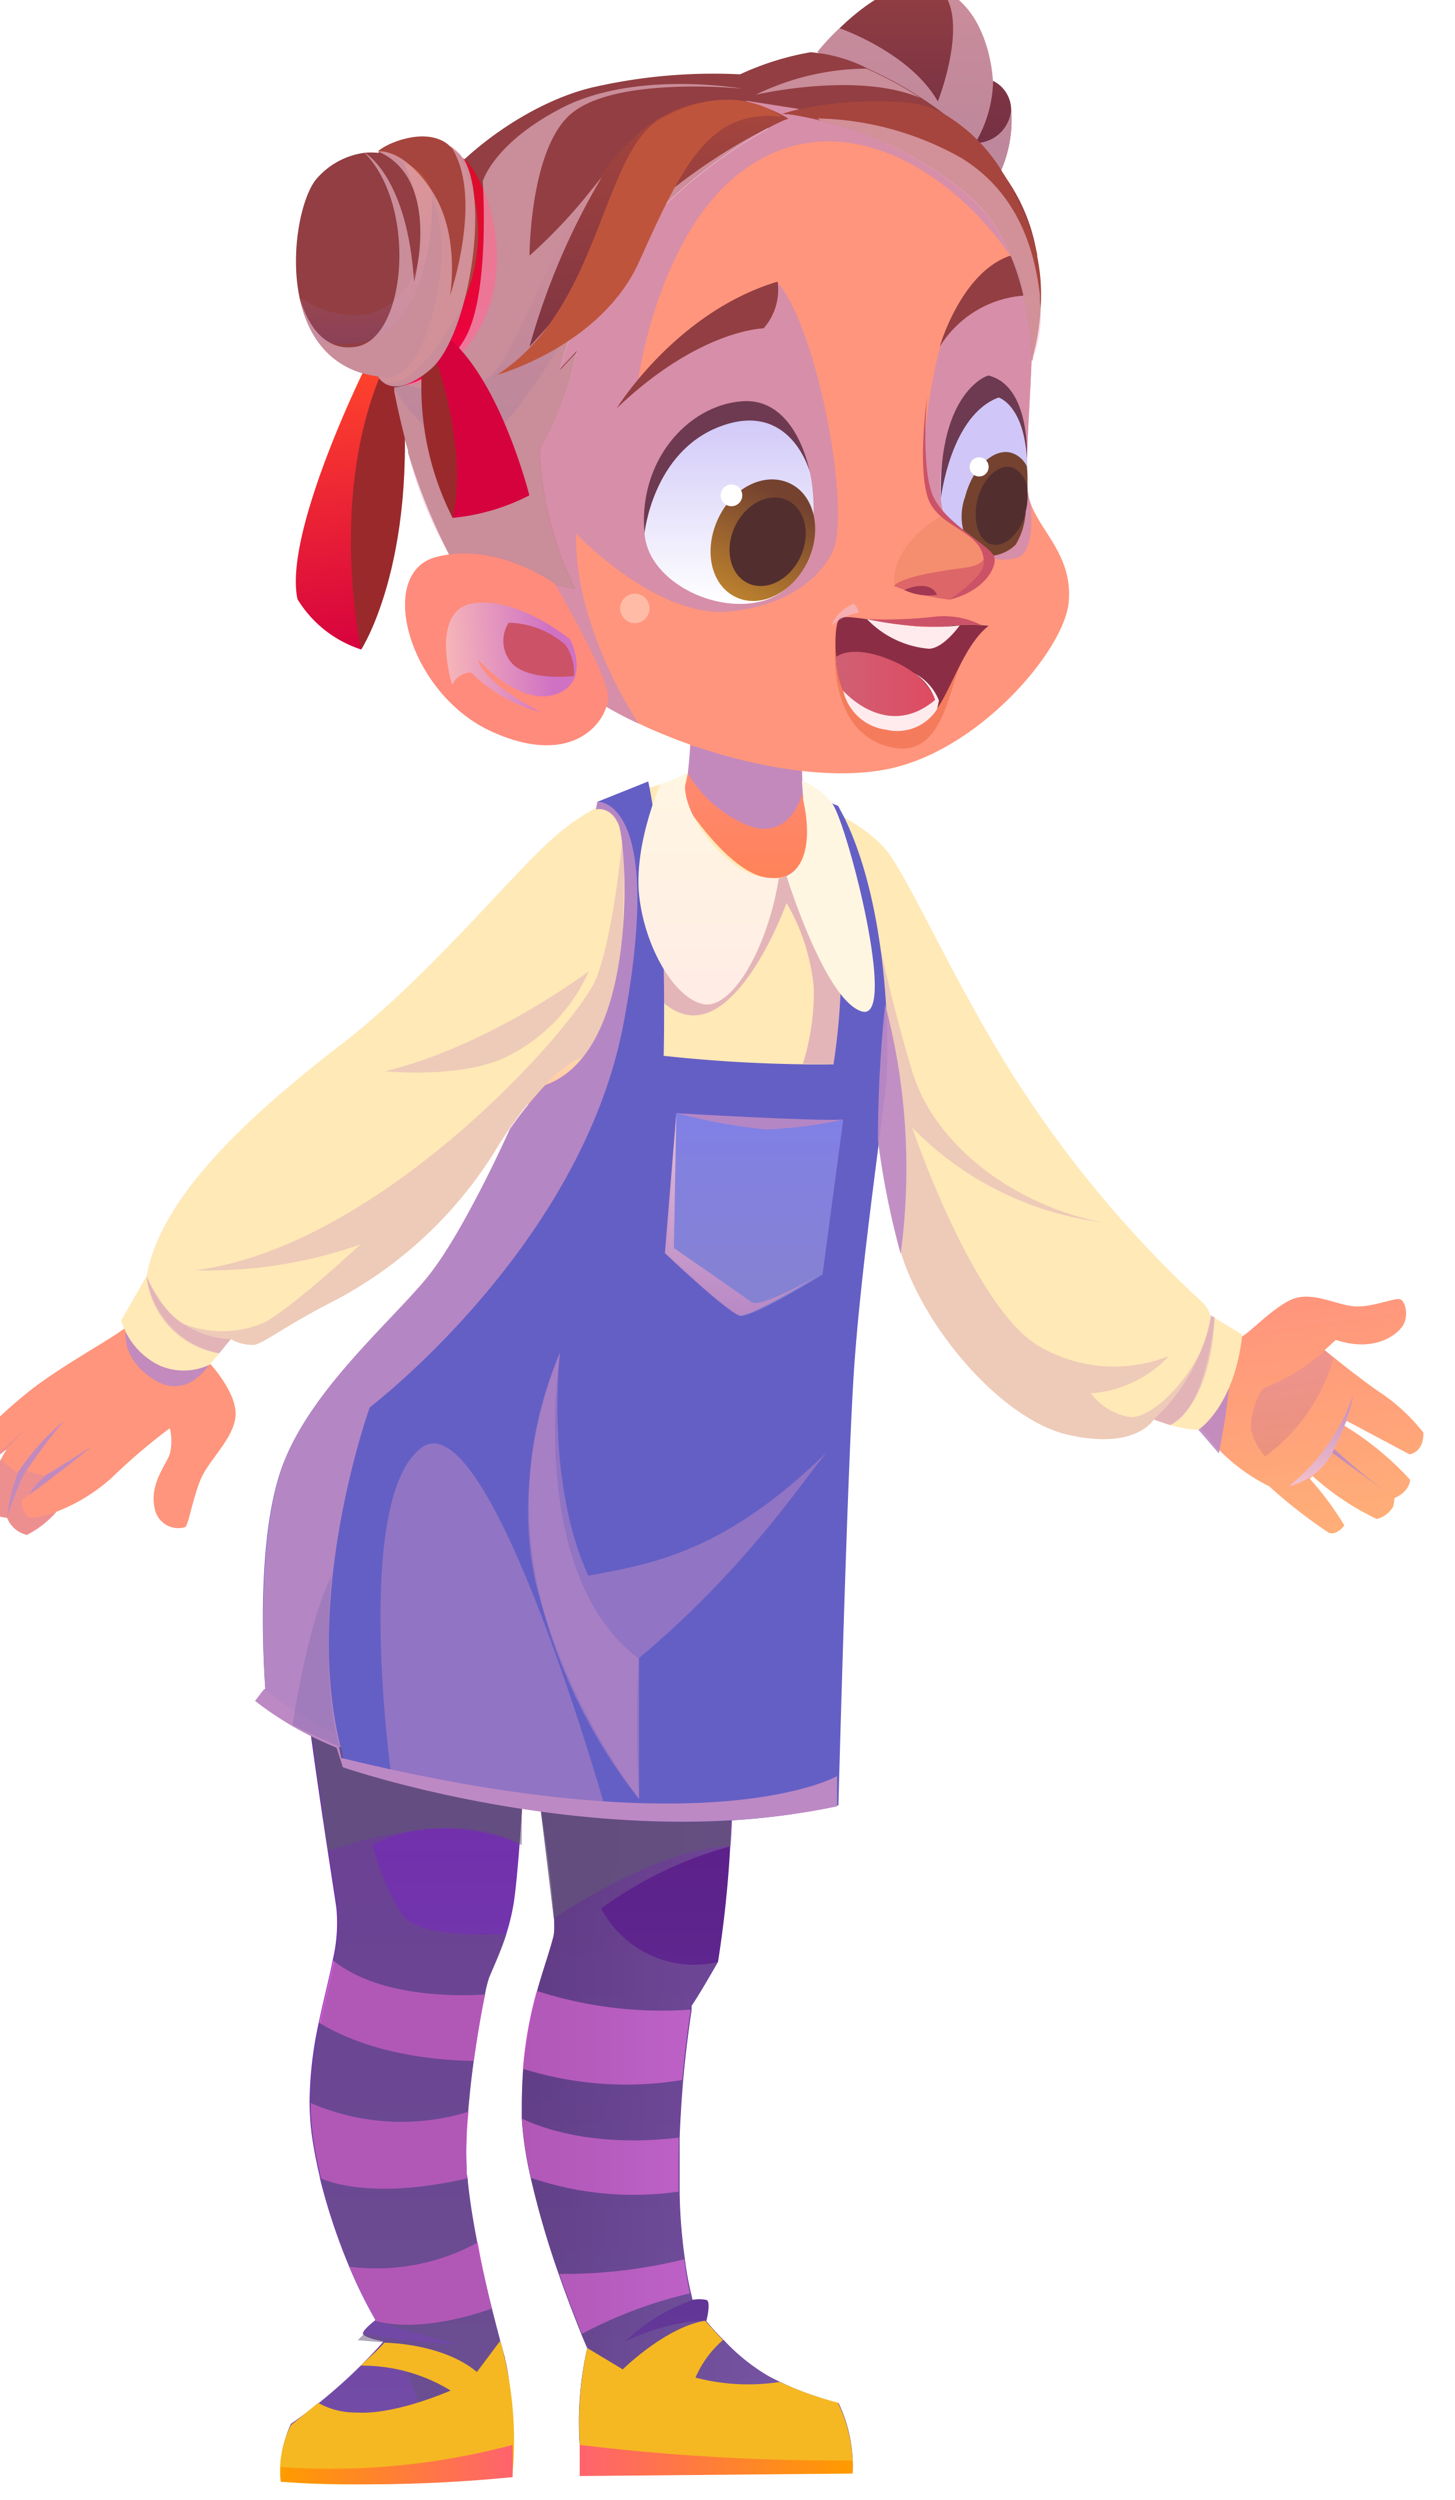<svg width="92" height="158" viewBox="0 0 92 158" fill="none" xmlns="http://www.w3.org/2000/svg">
    <g clip-path="url(#irxd39xuba)" filter="url(#x02dlpko4b)">
        <path d="M79.36 85.17c.334.208.72.314 1.112.306.43-.108 2.294-2.175 3.534-2.47 1.24-.296 2.625.501 3.709.55 1.083.05 2.48-.56 2.811-.452.332.108.537.984.225 1.585-.313.6-1.777 1.82-4.286.984l-.702.64s2.167 1.8 3.67 2.794A12.064 12.064 0 0 1 92 91.53s.098 1.16-.869 1.377L87.15 90.79l-.156.296a19.087 19.087 0 0 1 4.168 3.425s0 .728-.977 1.151l-.087.532a1.66 1.66 0 0 1-1.045.797 16.982 16.982 0 0 1-4.06-2.717l-.176.168c.818.913 1.55 1.902 2.186 2.952 0 0-.43.63-.976.473a32.248 32.248 0 0 1-3.787-2.953 11.555 11.555 0 0 1-4.373-3.76l1.493-5.983z" fill="url(#d7pren4b0c)"/>
        <path style="mix-blend-mode:multiply" opacity=".3" d="M85.763 86.352a13.216 13.216 0 0 1-3.905 2.391 4.484 4.484 0 0 0-.761 2.53c.145.654.454 1.26.898 1.761a11.73 11.73 0 0 0 4.324-6.2l-.556-.482z" fill="url(#xic77je85d)"/>
        <path style="mix-blend-mode:multiply" opacity=".91" d="M87.559 89.167a12.724 12.724 0 0 1-4.061 5.747 4.156 4.156 0 0 0 1.77-.898 4.2 4.2 0 0 0 1.158-1.621 11.787 11.787 0 0 0 1.133-3.228z" fill="url(#2e0a1pkv8e)"/>
        <path style="mix-blend-mode:multiply" opacity=".91" d="m86.24 92.818 3.964 2.864a36.863 36.863 0 0 1-3.836-3.12l-.127.256z" fill="url(#5vrv4h6dof)"/>
        <path style="mix-blend-mode:multiply" opacity=".91" d="M79.066 92.847s1.113-5.196.654-7.873l-1.952 6.368 1.298 1.505z" fill="url(#3t2ldzys0g)"/>
        <path d="m55.912 157.272-17.111-.335s-.088-.561-.147-1.456a21.235 21.235 0 0 1 .479-6.102s-.147-.325-.38-.896c-.333-.837-.87-2.185-1.426-3.789a55.514 55.514 0 0 1-1.767-6.072 22.934 22.934 0 0 1-.566-3.74v-.699c0-.879.03-1.696.088-2.451.133-1.665.428-3.313.878-4.921.381-1.358.781-2.46 1.035-3.454.254-.994-.488-6.309-1.347-11.407-.127-.698-.244-1.407-.361-2.086-.84-4.783-1.66-8.956-1.66-8.956l1.582-.207c2.84-.334 8.785-.984 12.192-.984a88.065 88.065 0 0 1 .898 14.684c0 1.053-.05 2.155-.127 3.277a71.54 71.54 0 0 1-.771 7.293s-1.113 1.968-1.67 2.775v.276c-.097.63-.341 2.283-.537 4.448a85.87 85.87 0 0 0-.224 3.642v3.415c.024 1.43.138 2.856.342 4.271.088.726.218 1.446.39 2.156l.088.383a2.19 2.19 0 0 1 .869 0c.332.089 0 1.349 0 1.349.107.118.498.59 1.074 1.171l.058.049a12.574 12.574 0 0 0 2.772 2.234 17.18 17.18 0 0 0 2.762 1.201c.977.344 1.7.522 1.7.522a9.186 9.186 0 0 1 .887 4.409z" fill="url(#8paik5hhnh)"/>
        <path d="M35.267 109.864a238.706 238.706 0 0 1-.273 5.649c-.049.709-.088 1.388-.137 1.968-.117 1.575-.244 2.884-.36 3.691a13.83 13.83 0 0 1-.46 1.968c-.4 1.25-.907 2.284-1.122 2.845a7.26 7.26 0 0 0-.244.984c-.205.984-.478 2.51-.713 4.202a61.65 61.65 0 0 0-.36 3.287 25.715 25.715 0 0 0-.098 3.484c0 .217 0 .424.058.64.108 1.221.332 2.628.605 4.045.274 1.417.615 2.953.928 4.193.331 1.328.634 2.46.84 3.188a.092.092 0 0 0 0 .05c.614 2.293.448 7.381.448 7.381-5.076.512-14.642.295-14.642.295a7.571 7.571 0 0 1 .654-3.562 33.051 33.051 0 0 0 5.857-5.207s-1.386-.256-1.298-.541c.088-.285.79-.807.79-.807a30.107 30.107 0 0 1-1.688-3.445 38.034 38.034 0 0 1-1.835-5.56v-.059c-.147-.62-.284-1.27-.4-1.969-.157-.9-.238-1.812-.245-2.726.018-1.733.22-3.458.605-5.147.293-1.398.645-2.697.879-3.937.24-1.041.312-2.114.215-3.179-.235-1.653-1.074-6.81-1.796-12.292-.85-6.486-1.513-13.405-.791-15.5a16.38 16.38 0 0 1 6.58.836c2.781 1.16 7.73 5.757 7.877 5.905.27 3.099.312 6.214.126 9.32z" fill="url(#7pzx645pji)"/>
        <path d="M31.5 138.011c0 .217 0 .424.058.64-6.413 1.486-9.263 0-9.263 0v-.059c-.147-.62-.283-1.27-.4-1.968a16.657 16.657 0 0 1-.245-2.727 14.442 14.442 0 0 0 9.976.552 25.694 25.694 0 0 0-.127 3.562zM33.09 146.888c-1.249.443-4.568 1.467-7.281.798a30.205 30.205 0 0 1-1.689-3.445c2.79.354 5.62-.183 8.092-1.535.234 1.437.566 2.952.879 4.182zM32.671 127.038a66.515 66.515 0 0 0-.712 4.202c-5.516-.108-8.6-1.693-9.762-2.411.293-1.398.645-2.697.879-3.937 2.82 2.274 7.584 2.274 9.595 2.146zM45.673 127.992c-.098.63-.342 2.284-.537 4.449a21.814 21.814 0 0 1-10.074-.709c.134-1.665.428-3.313.879-4.921a25.664 25.664 0 0 0 9.732 1.181zM44.902 139.497a20.126 20.126 0 0 1-9.332-.875 22.934 22.934 0 0 1-.566-3.74c1.21.58 4.568 1.84 9.917 1.2-.02 1.103-.02 2.254-.02 3.415zM45.624 145.924a28.194 28.194 0 0 0-6.833 2.559c-.331-.837-.868-2.185-1.425-3.789 2.664.026 5.32-.285 7.907-.925.075.724.192 1.444.351 2.155z" fill="#FF5EF3" style="mix-blend-mode:soft-light"/>
        <path style="mix-blend-mode:multiply" opacity=".5" d="M53.297 152.341v4.537L38.654 155.5a21.244 21.244 0 0 1 .478-6.102s-.147-.325-.38-.895c-.333-.837-.87-2.185-1.426-3.789a55.53 55.53 0 0 1-1.767-6.073 22.912 22.912 0 0 1-.566-3.74v-.698c0-.88.03-1.697.088-2.451.134-1.665.428-3.313.879-4.921.38-1.358.78-2.46 1.034-3.454.254-.994-.488-6.309-1.347-11.407l12.69 2.421c0 1.053-.049 2.155-.127 3.277a24.802 24.802 0 0 0-8.2 3.937 6.71 6.71 0 0 0 3.12 2.946 6.641 6.641 0 0 0 4.25.44s-1.113 1.968-1.669 2.775v.276a71.778 71.778 0 0 0-.537 4.448 85.767 85.767 0 0 0-.224 3.642v3.415c.024 1.429.138 2.856.341 4.271.088.726.219 1.445.39 2.155l.089.384a11.548 11.548 0 0 0-4.227 2.598 13.532 13.532 0 0 1 5.037-1.328c.107.118.498.59 1.073 1.171l.06.049a12.598 12.598 0 0 0 2.771 2.234c.264.148.537.286.81.414a17.29 17.29 0 0 0 2.002.846z" fill="url(#kbesn8rvjj)"/>
        <path style="mix-blend-mode:multiply" opacity=".5" d="M34.994 113.112v4.478l-.137-.059c-.83-.365-5.202-2.057-9.292.059a15.531 15.531 0 0 0 1.883 4.448c1.162 1.565 6.59 1.161 6.59 1.161-.4 1.25-.908 2.284-1.123 2.845-.104.322-.186.65-.244.984-.205.984-.478 2.51-.713 4.202a61.547 61.547 0 0 0-.36 3.287 25.682 25.682 0 0 0-.098 3.484c0 .217 0 .424.058.64.107 1.221.332 2.628.605 4.045.274 1.417.615 2.953.928 4.193.331 1.328.634 2.46.839 3.189a.089.089 0 0 0 0 .049l-2.343 3.316H28.61s-.976-3.867-2.294-4.409l-1.698-.137.4-.404c1.936.347 3.892.567 5.857.659 0 0-4.198-1.122-5.057-1.466a30.107 30.107 0 0 1-1.688-3.445 38.046 38.046 0 0 1-1.835-5.56v-.059c-.147-.62-.284-1.27-.4-1.969-.157-.9-.238-1.812-.245-2.726a24.31 24.31 0 0 1 .606-5.147c.292-1.398.644-2.697.878-3.937.24-1.041.312-2.114.215-3.179-.235-1.653-1.074-6.81-1.796-12.292l13.441 3.75z" fill="url(#ougg9qntfk)"/>
        <path d="M34.389 157.518s-9.293.846-14.642.295a6.284 6.284 0 0 1 .654-3.563l1.718-1.407c.74.414 1.575.625 2.42.61 2.46.167 5.955-1.388 5.955-1.388a10.736 10.736 0 0 0-5.69-1.574c.566-.522 1.093-.985 1.493-1.447 0 0 3.65 0 5.857 1.85l1.473-1.968a23.002 23.002 0 0 1 .762 8.592zM55.913 157.272l-17.112-.335a21.971 21.971 0 0 1 .332-7.559l2.245 1.349s2.704-2.667 5.203-3.071l1.074 1.171.058.05a6.591 6.591 0 0 0-1.737 2.371c1.736.453 3.546.547 5.32.276 1.185.546 2.417.985 3.68 1.309.678 1.376 1 2.903.937 4.439z" fill="#F5B822"/>
        <path style="mix-blend-mode:multiply" opacity=".8" d="M37.015 122.235s6.257-4.35 11.137-4.586v-1.742l-11.977-.61.84 6.938z" fill="url(#9glxr80oyl)"/>
        <path style="mix-blend-mode:multiply" opacity=".8" d="M22.744 117.964s7.857-2.953 12.113-.433l.205-3.258-13.539-4.803 1.22 8.494z" fill="url(#3tac23q4km)"/>
        <path d="M35.375 69.788v3.11l5.076-2.598v-5.64l-5.076 5.128z" fill="url(#vru7q6qm7n)"/>
        <path d="M65.283 11.81 56.42 6.072l-2.733-1.791c.433-.528.9-1.028 1.396-1.496C56.615 1.31 59.143-.62 61.28.197c3.339 1.25 3.495 5.905 3.495 5.905.335.16.62.41.825.723.205.312.32.674.336 1.048a8.09 8.09 0 0 1-.654 3.937z" fill="url(#6zgmbsee1o)"/>
        <path style="mix-blend-mode:multiply" opacity=".6" d="M65.283 11.81 56.42 6.072l-2.733-1.79c.433-.529.9-1.029 1.396-1.497 0 0 4.441 1.516 6.218 4.626 0 0 2.167-5.512 0-7.214 3.338 1.25 3.494 5.905 3.494 5.905a7.971 7.971 0 0 1-1.132 3.937c.582 0 1.142-.223 1.565-.626a2.3 2.3 0 0 0 .71-1.54 8.09 8.09 0 0 1-.655 3.937z" fill="url(#10xl5jm0zp)"/>
        <path fill-rule="evenodd" clip-rule="evenodd" d="M24.842 42.044s3.905-5.974 2.43-18.374l-1.57.216s-5.301 10.698-.86 18.158z" fill="#9A292C"/>
        <path fill-rule="evenodd" clip-rule="evenodd" d="M25.018 24.388s-5.105 10.334-4.207 14.477a7.37 7.37 0 0 0 4.032 3.18s-2.148-9.518 1.327-17.618l-.469-.541-.683.502z" fill="url(#sc1oficg4q)"/>
        <path d="M15.286 87.178s1.699 1.831 1.61 3.268c-.087 1.437-1.698 2.815-2.205 4.035-.508 1.22-.752 2.815-.976 3.022a1.51 1.51 0 0 1-1.275-.186 1.53 1.53 0 0 1-.678-1.104c-.293-1.437.752-2.686.976-3.326a3.524 3.524 0 0 0 0-1.634 36.826 36.826 0 0 0-3.67 3.13 11.288 11.288 0 0 1-3.494 2.145A6.216 6.216 0 0 1 3.7 97.995a1.76 1.76 0 0 1-1.25-1.083s-1.122-.089-1.367-.59c-.244-.502.518-2.362 1.25-3.593a.553.553 0 0 0 .068-.138c-.097.08-1.093.876-1.366 1.044C.76 93.802 0 93.349 0 92.582a29.76 29.76 0 0 1 4.041-3.819c2.196-1.683 5.447-3.395 5.955-3.937.507-.541 2.996-5.964 2.996-5.964a23.421 23.421 0 0 0 4.656 4.36l-2.362 3.957z" fill="url(#aupl0jth1r)"/>
        <path style="mix-blend-mode:multiply" opacity=".91" d="M9.996 84.866s-.547 1.8 1.659 3.267c2.206 1.467 3.631-.984 3.631-.984l-5.29-2.283z" fill="url(#g4wdpkdays)"/>
        <path fill-rule="evenodd" clip-rule="evenodd" d="M80.55 85.338c-.488 4.547-2.782 6.023-2.782 6.023a9.02 9.02 0 0 1-1.777-.305 11.3 11.3 0 0 1-1.034-.354c-.117.177-1.298 1.88-5.34.984-4.256-.896-9.488-6.978-10.815-12.105a54.977 54.977 0 0 1-1.581-9.842l-1.123-.118-15.1-1.565-2.139-.226s-1.952.275-5.27 5.432a26.449 26.449 0 0 1-10.27 9.842c-3.328 1.683-4.646 2.805-5.27 2.884a2.832 2.832 0 0 1-1.455-.364l-.732.895-.586.709a3.818 3.818 0 0 1-3.172.069 4.621 4.621 0 0 1-1.52-1.167 4.666 4.666 0 0 1-.92-1.688l1.61-2.814c.86-4.921 6.257-9.842 11.206-13.779l.088-.069.976-.757c.39-.296.781-.61 1.171-.935 4.823-3.986 9.547-9.635 11.812-11.712a14.027 14.027 0 0 1 6.208-3.523c.943-.22 1.857-.55 2.723-.985l7.311 1.516s3.622 1.388 5.232 3.297c1.611 1.91 4.998 10.068 9.762 16.84A72.123 72.123 0 0 0 78.09 83.36c.201.216.351.475.44.758l.224.128 1.796 1.092z" fill="url(#0p8aq5lvkt)"/>
        <path d="M45.605 47.33a10.125 10.125 0 0 1-.518 4.113s3.378 5.54 6.16 5.039c2.782-.502 1.64-4.557 1.64-4.557a9.723 9.723 0 0 1 0-3.67l-7.282-.926z" fill="url(#o2kxh9k1bu)"/>
        <path style="mix-blend-mode:multiply" opacity=".91" fill-rule="evenodd" clip-rule="evenodd" d="M45.497 49.868a7.824 7.824 0 0 0 4.041 3.386c2.587.748 3.222-2.234 3.222-2.234l-.05-1.3-7.057-1.613-.156 1.761z" fill="url(#0qg46xyhlv)"/>
        <path style="mix-blend-mode:multiply" opacity=".5" d="M52.76 68.223c.493-1.554.727-3.18.693-4.812a12.938 12.938 0 0 0-1.719-5.345s-2.05 5.699-4.88 6.89c-2.83 1.19-4.666-3.051-4.666-3.051l1.737-7.775s5.78 3.346 7.75 2.224a7.258 7.258 0 0 0 2.793-2.953s1.698 9.222.273 14.862l-1.982-.04z" fill="url(#jr0oxzaj9w)"/>
        <path d="M69.579 39.003c-.215 2.953-5.438 9.182-11.099 10.52-4.373 1.044-11.02-.393-16.116-2.814a22.936 22.936 0 0 1-3.982-2.332c-4.998-3.691-11.773-13.995-9.215-25.294a.375.375 0 0 0 0-.088 15.108 15.108 0 0 1 4.441-7.874c4.373-4.035 11.04-5.354 17.766-5 10.015.532 15.208 7.254 15.764 11.948.557 4.695-.664 12.795 0 14.665l.147.374c.78 1.732 2.508 3.169 2.294 5.895z" fill="url(#rrkf5ldjyx)"/>
        <path style="mix-blend-mode:multiply" opacity=".3" d="M78.793 84.246s-.44 5.757-2.801 6.81l-1.035-.354c-.117.177-1.298 1.88-5.34.984-4.255-.896-9.487-6.978-10.815-12.105a54.968 54.968 0 0 1-1.581-9.842l-1.123-.118L57.29 59.11s.927 4.803 2.401 9.625c1.474 4.823 6.687 8.493 11.997 9.507a20.437 20.437 0 0 1-12.006-5.984c.107.355 3.758 10.944 7.75 13.65a9.38 9.38 0 0 0 8.473.787 7.482 7.482 0 0 1-4.93 2.354 3.9 3.9 0 0 0 2.44 1.495c1.533.197 4.823-3.188 5.155-6.377l.224.079z" fill="url(#tr2ljcfboy)"/>
        <path style="mix-blend-mode:multiply" opacity=".6" d="M66.28 36.257a2.906 2.906 0 0 1-2.07-.177c-.469-.984-2.235-1.22-3.202-3.277-.966-2.057-.498-5.758.244-9.133a6.31 6.31 0 0 1 1.3-2.657 6.24 6.24 0 0 1 2.36-1.763l.977-2.096c-4.012-5.728-11.02-9.753-16.955-5.344-5.32 3.937-6.57 13.13-6.57 13.13a32.675 32.675 0 0 1 8.785-6.103c2.197 2.411 4.364 12.263 3.71 16.338-.215 1.338-2.119 4.015-6.736 4.468-4.617.452-9.693-4.921-9.693-4.921-.156 5.964 3.963 12.017 3.963 12.017a22.93 22.93 0 0 1-3.982-2.333c-4.998-3.69-11.772-13.995-9.215-25.293a.374.374 0 0 0 0-.089l4.442-7.873c4.343-4.065 11.01-5.384 17.736-5.03 10.015.532 15.208 7.254 15.764 11.948.557 4.695-.663 12.795 0 14.665.049.128.39 3.218-.859 3.523z" fill="url(#ozoqffsc9z)"/>
        <path style="mix-blend-mode:multiply" opacity=".3" d="m40.998 68.056-2.138-.226s-1.953.275-5.271 5.432a26.448 26.448 0 0 1-10.27 9.842c-3.328 1.683-4.645 2.805-5.27 2.884a2.832 2.832 0 0 1-1.455-.364l-.732.895a5.442 5.442 0 0 1-3.114-1.633 5.523 5.523 0 0 1-1.483-3.209s1.171 2.391 2.255 2.952a6.781 6.781 0 0 0 5.075 0c1.63-.748 6.199-4.99 6.199-4.99a29.212 29.212 0 0 1-10.445 1.635c11.811-1.506 24.277-15.61 25.38-18.513 1.102-2.903 1.61-8.631 1.61-8.631.342 1.28-.215 11.889-.341 13.926z" fill="url(#ql6xqa8jeA)"/>
        <path d="M67.772 19.615c0 1.326-.158 2.648-.468 3.936v.109a1.34 1.34 0 0 1-.049.167c0-.315.352-5.324-1.415-8.1-1.767-2.775-6.228-6.053-12.153-7.243a13.342 13.342 0 0 0-.976-.178l-.83-.088h-.166a2.458 2.458 0 0 0-.312 0L52.74 8l-.302-.128-3.339-.521.898.393 1.767.788h-.059c-.185.088-.595.266-1.17.57a32.1 32.1 0 0 0-7.4 5.719l-.527.55a24.702 24.702 0 0 0-3.72 5.148 13.788 13.788 0 0 0-1.463 3.78l1.034-1.113a18.792 18.792 0 0 1-2.342 6.171c.119 3.08.884 6.098 2.245 8.858l-1.279-.286s-3.211-2.48-6.638-1.81a.565.565 0 0 1-.048-.08 37.57 37.57 0 0 1-2.587-6.416.828.828 0 0 1 0-.148 30.954 30.954 0 0 1-.742-3.05c-.059-.266-.098-.493-.137-.66a.906.906 0 0 1 0-.138.443.443 0 0 1 0-.157 22.31 22.31 0 0 1-.185-6.565c.79-5.974 7.809-11.308 12.885-12.42 3.006-.675 6.09-.94 9.166-.788 1.42-.66 2.92-1.13 4.46-1.397a9.702 9.702 0 0 1 3.71 1.082 24.23 24.23 0 0 1 3.387 1.87c.42.276.83.561 1.25.876a20.973 20.973 0 0 1 3.787 3.819 11.516 11.516 0 0 1 2.186 5.206.427.427 0 0 0 0 .108c.123.779.189 1.565.195 2.353z" fill="url(#s5n30s79vB)"/>
        <path fill-rule="evenodd" clip-rule="evenodd" d="M26.785 25.421s3.358.296 5.603-3.818c2.245-4.114.352-9.468-1.113-10.62l-4.49 14.438z" fill="url(#locafmd2uC)"/>
        <path d="M51.784 8.543h-.059a7.93 7.93 0 0 0-1.132.492l-.557.285a26.91 26.91 0 0 0-6.881 5.512 46.222 46.222 0 0 0-4.246 5.698c-2.655 4.045-4.881 7.972-6.833 8.493-2.724.748-5.086-3.366-5.252-3.66h.108l.673-.07s3.534 1.3 5.535-.659c1.542-1.506 3.25-7.116 6.169-11.554a18.542 18.542 0 0 1 2.333-2.953c.195-.197.39-.374.595-.56a7.946 7.946 0 0 1 3.653-2.005 7.903 7.903 0 0 1 4.156.124c.62.186 1.214.45 1.767.788l-.03.069z" fill="url(#q8ylghqk2D)"/>
        <path d="M67.821 19.989a15.105 15.105 0 0 1-.585 3.799c0-.355-.05-6.791-3.7-10.167a22.289 22.289 0 0 0-9.654-5 21.752 21.752 0 0 0-2.147-.423 2.458 2.458 0 0 0-.313 0c.088 0 .42-.138.977-.266a22.96 22.96 0 0 1 6.54-.482c.888.027 1.76.245 2.557.64a10.62 10.62 0 0 1 3.904 3.809 16.53 16.53 0 0 1 2.187 5.206.427.427 0 0 0 0 .108c.185.913.264 1.845.234 2.776z" fill="url(#1qyy2xbmpE)"/>
        <path d="m55.366 52.624-.371-.699-2.235-.905v.364s1.776 1.693 2.274 6.89a41.912 41.912 0 0 1-.332 9.989 92.937 92.937 0 0 1-10.737-.542s.283-11.505-.977-17.34l-3.191 1.279-.079.472s.977-.226 1.435.984c.46 1.21 1.416 14.27-4.656 16.456a24.967 24.967 0 0 0-2.235 2.785s-2.928 6.495-5.213 9.35c-2.284 2.854-7.574 7.214-9.292 12.213-1.718 5-.977 13.779-.977 13.779l-.556.728a23.085 23.085 0 0 0 5.33 2.952l.224 1.181s16.702 5.906 31.236 2.52c0 0 .547-20.825.976-27.37.43-6.545 1.777-15.54 2.03-18.227.255-2.687.108-11.25-2.654-16.859z" fill="#645FC5"/>
        <path fill-rule="evenodd" clip-rule="evenodd" d="m45.497 49.868-1.747.719s-1.698 3.799-1.327 7.066c.37 3.268 2.245 6.427 4.04 6.8 1.797.375 4.081-3.523 4.784-7.971a4.32 4.32 0 0 1-3.202-1.171c-1.796-1.427-3.27-4.134-2.548-5.443z" fill="url(#p6eab6h53F)"/>
        <path style="mix-blend-mode:multiply" opacity=".6" d="M50.544 9.084v.079a32.094 32.094 0 0 0-7.4 5.718 46.222 46.222 0 0 0-4.245 5.698 13.785 13.785 0 0 0-1.465 3.78l1.035-1.113a18.792 18.792 0 0 1-2.352 6.112c.119 3.08.884 6.098 2.245 8.858l-1.28-.286s-3.21-2.48-6.637-1.81a24.214 24.214 0 0 1-2.636-6.496.827.827 0 0 1 0-.148c-.458-1.673-.75-3.1-.878-3.71a.906.906 0 0 1 0-.138.782.782 0 0 1 0-.157h.107a6.286 6.286 0 0 0 2.458-1.012 6.346 6.346 0 0 0 1.828-1.941c1.698-2.726 1.2-10.058 1.2-10.058s.664-2.372 4.9-4.587c4.666-2.48 11.51-1.27 11.51-1.27s-8.073-.826-10.865 1.625c-2.577 2.244-2.587 8.926-2.587 8.926a32.844 32.844 0 0 0 3.817-4.035l.761-.935a44.037 44.037 0 0 0-4.578 10.728l2.587-2.874c3.7-6.063 10.044-9.684 11.938-10.669l.537-.285z" fill="url(#69qv3feljG)"/>
        <path fill-rule="evenodd" clip-rule="evenodd" d="M29.284 24.201s1.952 5.994 1.308 9.527c1.702-.156 3.36-.64 4.88-1.427 0 0-1.747-6.988-4.988-9.842l-1.2 1.742z" fill="url(#w25jr9592H)"/>
        <path fill-rule="evenodd" clip-rule="evenodd" d="M30.621 33.728a18.196 18.196 0 0 1-1.952-9.222l.976-.541s1.952 5.56.976 9.763z" fill="#9A292C"/>
        <path d="M29.226 24.339c-2.5 2.126-3.33.452-3.33.452-3.015-.403-4.45-2.558-4.958-4.99-.625-3.02.166-6.456 1.084-7.509a4.87 4.87 0 0 1 2.996-1.633c.296-.031.593-.031.889 0 0 0 2.43-1.831 4.558-.394.178.106.342.236.488.384 2.235 2.047.771 11.564-1.727 13.69z" fill="url(#ri7imjwb9I)"/>
        <path d="M40.998 26.8s3.728-6.073 10.17-8.002a3.69 3.69 0 0 1-.887 2.952s-4.061.06-9.283 5.05z" fill="url(#zalu93ewzJ)"/>
        <path d="M61.418 22.912s1.337-4.705 4.47-5.758a4.76 4.76 0 0 1 .81 2.53 6.792 6.792 0 0 0-3.022.978 6.86 6.86 0 0 0-2.258 2.25z" fill="url(#rcch1k6z1K)"/>
        <path d="M42.754 34.692c.176 2.835 4.002 4.921 6.999 4.39 3.172-.522 3.904-3.937 3.641-7.008-.264-3.07-1.708-4.556-2.928-4.92-1.797-.581-8.102 1.289-7.712 7.538z" fill="url(#gv8taenlfL)"/>
        <path d="M66.952 32.065c0 .482-.078.984-.146 1.377a4.534 4.534 0 0 1-.615 1.969 2.531 2.531 0 0 1-2.518.62 1.89 1.89 0 0 1-1.055-.6c-2.791-3.612.117-9.41 1.445-9.99.976-.413 2.128.787 2.636 2.953.156.678.244 1.37.263 2.066.02.502.01 1.034-.01 1.605z" fill="url(#armfle9o9M)"/>
        <path d="M61.496 32.478s.605-5.246 3.65-6.358c0 0 1.562.453 1.787 3.809 0 0 .234-4.547-2.43-5.197-.01-.039-3.183.975-3.007 7.746zM42.755 34.692s.517-5.098 4.724-6.722c4.5-1.742 5.72 2.845 5.72 2.845s-.83-4.715-4.275-4.459c-3.446.256-6.59 3.79-6.17 8.336z" fill="#6D3A51"/>
        <path d="M53.043 36.533c-.976 1.968-2.997 2.952-4.549 2.185-1.552-.768-2.03-2.953-1.074-4.97.957-2.018 3.007-2.953 4.559-2.185 1.552.767 2.03 2.991 1.064 4.97z" fill="url(#fkqgibt6sN)"/>
        <path d="M52.584 36.247c-.703 1.447-2.187 2.156-3.319 1.595-1.132-.561-1.474-2.185-.771-3.622.703-1.437 2.186-2.155 3.319-1.594 1.132.56 1.474 2.184.77 3.621z" fill="#522F2E"/>
        <path d="M66.953 32.065a3.84 3.84 0 0 1-.108 1.27.49.49 0 0 1 0 .107 4.533 4.533 0 0 1-.615 1.969 2.531 2.531 0 0 1-2.518.62 3.61 3.61 0 0 1-.693-3.622c.478-1.86 1.806-3.11 2.928-2.795a1.627 1.627 0 0 1 .976.846c.059.502.05 1.034.03 1.605z" fill="url(#fuyj92j5rO)"/>
        <path d="M66.845 33.334a.49.49 0 0 1 0 .108c-.361 1.29-1.308 2.156-2.128 1.969-.82-.187-1.25-1.496-.908-2.845.342-1.348 1.318-2.253 2.177-2.037.301.133.556.354.73.635.174.281.26.609.246.94.028.414-.012.83-.117 1.23z" fill="#522F2E"/>
        <path d="M48.934 32.3a.693.693 0 0 1-.422.637.678.678 0 0 1-.745-.15.692.692 0 0 1 .483-1.175.68.68 0 0 1 .483.202c.129.129.2.304.2.487z" fill="#fff"/>
        <path d="M64.893 36.188a17.585 17.585 0 0 0-3.397-2.578s-3.24 1.781-2.928 4.419c0 0 4.06.088 5.134-.453a2.236 2.236 0 0 0 1.19-1.388z" fill="#F58E6F"/>
        <path d="M64.512 30.51a.606.606 0 0 1-.374.557.591.591 0 0 1-.231.043.593.593 0 0 1-.421-.176.602.602 0 0 1-.174-.425.605.605 0 0 1 .365-.563.591.591 0 0 1 .462 0 .604.604 0 0 1 .373.563z" fill="#fff"/>
        <path fill-rule="evenodd" clip-rule="evenodd" d="M64.21 36.08s.263.6-1.21.797c-1.474.197-3.905.532-4.49 1.152 1.134.434 2.317.725 3.523.866 0 0 2.636-1.014 2.177-2.815z" fill="#DD6668"/>
        <path fill-rule="evenodd" clip-rule="evenodd" d="M54.868 41.06s-.898 6.18 3.475 7.165c3.397.777 3.67-4.055 4.461-5.354l-7.936-1.811z" fill="#F47C5C"/>
        <path fill-rule="evenodd" clip-rule="evenodd" d="M62.033 38.895s2.167-1.408 2.177-2.313c.02-2.136-3.007-2.136-3.592-4.281-.586-2.146 0-6.21 0-6.21s-.4 4.37.351 6.19c.752 1.82 3.739 3.228 3.905 3.937.166.708-.723 2.165-2.84 2.677z" fill="#CC5268"/>
        <path fill-rule="evenodd" clip-rule="evenodd" d="M59.173 38.285s1.581-.748 2.079.305c-.708.105-1.43-.001-2.08-.306z" fill="#A13751"/>
        <path d="M64.512 40.548c-1.523 1.171-2.362 3.996-3.26 5.226a3.433 3.433 0 0 1-2.367 1.309 3.4 3.4 0 0 1-2.572-.827 5.933 5.933 0 0 1-1.445-3.74c-.107-1.27 0-2.361.283-2.47.605-.285 4.656.768 6.296.58a11.8 11.8 0 0 1 3.065-.078z" fill="#8B2E45"/>
        <path d="M56.82 40.125a6.148 6.148 0 0 0 3.905 1.87c.917 0 1.952-1.466 1.952-1.466-.804.081-1.613.108-2.42.078-1.026-.059-3.437-.482-3.437-.482z" fill="#FFEBED"/>
        <path d="M61.252 45.774a3.432 3.432 0 0 1-2.367 1.309 3.4 3.4 0 0 1-2.572-.827 5.933 5.933 0 0 1-1.445-3.74s.976-.895 3.641.276 2.743 2.982 2.743 2.982z" fill="url(#bj5uwxajjP)"/>
        <path d="M43.067 39.446a.94.94 0 0 1-.573.864.92.92 0 0 1-1.01-.203.937.937 0 0 1 .655-1.596c.246 0 .482.098.656.274a.938.938 0 0 1 .272.66z" fill="#FFBBA6"/>
        <path d="M25.896 10.57s4.988.984 3.856 8.228c-1.132 7.243-3.855 5.993-3.855 5.993s1.249 2.097 4.578-3.149c3.328-5.246 1.161-10.659-.293-11.623-1.455-.965-3.827.069-4.285.551z" fill="url(#0t2liy9s1Q)"/>
        <path d="M20.938 19.802s3.465 2.342 5.935.236c3.514-2.953.693-8.661.693-8.661s.976 0 1.747 1.693c0 0 .625 11.426-7.282 9.418a12.316 12.316 0 0 1-1.093-2.686z" fill="url(#hr4ang2xtR)"/>
        <path d="M55.317 44.652s2.743 3.17 5.808.58a3.175 3.175 0 0 0-1.308-1.682 3.268 3.268 0 0 1 1.552 1.722l-.117.541a3.002 3.002 0 0 1-1.401 1.165 2.973 2.973 0 0 1-1.81.135 3.19 3.19 0 0 1-1.745-.8 3.234 3.234 0 0 1-.98-1.66z" fill="#FFEBED"/>
        <path style="mix-blend-mode:multiply" opacity=".6" d="M29.225 24.339c-2.499 2.125-3.328.452-3.328.452-3.016-.403-4.451-2.558-4.959-4.99.39 1.33 1.376 3.475 3.582 3.11 3.163-.511 3.905-8.857.498-12.292.156.089 2.743 1.644 3.163 8.179 0 0 1.796-6.486-2.284-8.228 0 0 1.59-.276 3.416 2.5 1.826 2.775 1.142 6.613 1.142 6.613s2.197-6.406 0-9.507c.178.107.342.236.488.384 2.245 2.136.781 11.653-1.718 13.779z" fill="url(#789op6q7bS)"/>
        <path style="mix-blend-mode:multiply" opacity=".6" d="M67.236 23.817c0-.354-.05-6.79-3.7-10.166a22.29 22.29 0 0 0-9.654-5.03l-.195-.137c3.19.064 6.316.922 9.098 2.5 3.904 2.391 4.675 6.387 4.968 8.63v.375a.09.09 0 0 1 0 .049 7.357 7.357 0 0 1-.517 3.78z" fill="url(#x26x2fni7T)"/>
        <path style="mix-blend-mode:multiply" opacity=".6" d="M60.218 7.204c-3.973-1.722-10.435-.216-10.435-.216a16.25 16.25 0 0 1 6.998-1.654 24.221 24.221 0 0 1 3.437 1.87z" fill="url(#n9xciorg6U)"/>
        <path d="M51.422 8.375s-2.928-2.49-7.623.109C40.02 10.609 40.02 20.43 33.422 24.693c0 0 6.59-1.81 9-7.175 2.763-6.14 4.432-9.645 9-9.143z" fill="url(#yjawbeu9rV)"/>
        <path style="mix-blend-mode:multiply" opacity=".3" d="M26.355 68.696s4.969.502 7.81-.984a10.974 10.974 0 0 0 5.066-5.335s-6.228 4.705-12.876 6.319z" fill="url(#bgp4pz8xwW)"/>
        <path fill-rule="evenodd" clip-rule="evenodd" d="M51.735 56.364s2.44 7.873 4.763 8.552c2.324.68-.976-12.046-1.903-13.178a4.247 4.247 0 0 0-1.884-1.387l.078 1.24s.986 3.769-1.054 4.773z" fill="url(#gclq5uyxqX)"/>
        <path style="mix-blend-mode:multiply" opacity=".91" d="M57.972 64.483a40.566 40.566 0 0 1 .976 15.747 50.924 50.924 0 0 1-1.435-7.165c.001-2.867.154-5.731.459-8.582z" fill="url(#f7xssn4zuY)"/>
        <path style="mix-blend-mode:multiply" opacity=".3" d="M11.274 81.628a5.903 5.903 0 0 0 2.045 2.83 5.827 5.827 0 0 0 3.275 1.166l-.732.895a5.717 5.717 0 0 1-3.073-1.702 5.797 5.797 0 0 1-1.515-3.19z" fill="url(#y9pmqhxdtZ)"/>
        <path style="mix-blend-mode:multiply" opacity=".91" d="M44.765 71.343s8.63.522 10.552.404c0 0-3.65.935-5.271 1.151-1.62.217-5.28-1.555-5.28-1.555z" fill="url(#ggfyz3iu2aa)"/>
        <path style="mix-blend-mode:multiply" opacity=".3" d="M74.938 90.702a11.649 11.649 0 0 0 3.63-6.584l.225.128s0 5.127-2.801 6.81l-1.055-.354z" fill="url(#dxb8k7xeuab)"/>
        <path d="m44.765 71.343-.527 8.858s3.827 3.66 4.49 3.936c.664.276 5.281-2.598 5.281-2.598l1.308-9.782c-1.607.343-3.24.55-4.88.62a37.004 37.004 0 0 1-5.672-1.034z" fill="url(#dy95g88n5ac)"/>
        <path style="mix-blend-mode:multiply" opacity=".91" d="M41.446 65.576C38.83 79.718 25.38 89.934 25.38 89.934s-4.275 11.869-1.835 21.495a23.123 23.123 0 0 1-5.33-2.953l.557-.728s-.664-8.858.976-13.779c1.64-4.92 6.93-9.399 9.263-12.253 2.333-2.854 5.213-9.35 5.213-9.35a24.956 24.956 0 0 1 2.235-2.785c6.072-2.184 5.164-15.245 4.656-16.455-.507-1.21-1.435-.984-1.435-.984l.078-.473c.264-.039 4.247.138 1.69 13.907z" fill="url(#67u07ur9cad)"/>
        <path style="mix-blend-mode:multiply" opacity=".5" d="M42.413 114.667a39.372 39.372 0 0 1-6.51-13.513c-1.738-7.42 1.512-14.684 1.512-14.684s-.976 8.06 1.786 14.103c4.149-.777 8.678-1.486 15.257-7.981 0 0 .05 0 0 0-.976.875-4.724 7.066-12.074 13.207a85.363 85.363 0 0 0 .029 8.868z" fill="url(#4m65l143jae)"/>
        <path style="mix-blend-mode:soft-light" d="M54.926 115.149v-1.909s-7.965 4.576-31.343-1.152l-.322-1.496a23.13 23.13 0 0 1-4.578-2.834l-.556.728a21.393 21.393 0 0 0 5.153 2.953l.4 1.24s16.341 5.639 31.246 2.47z" fill="url(#4qftkku08af)"/>
        <path style="mix-blend-mode:multiply" opacity=".5" d="M37.415 86.47s-2.216 14.005 4.998 19.359v8.857s-11.46-13.316-4.998-28.216z" fill="url(#tu2us1f55ag)"/>
        <path style="mix-blend-mode:multiply" opacity=".91" d="m44.765 71.343-.156 8.523s4.276 2.953 4.88 3.405c.606.453 4.198-1.643 4.198-1.643s-4.021 2.5-4.88 2.5c-.625 0-4.764-3.937-4.764-3.937l.722-8.848z" fill="url(#i2pr26eviah)"/>
        <path style="mix-blend-mode:soft-light" opacity=".5" d="M26.785 113.545s-2.528-17.647 1.825-21.032c4.354-3.386 11.84 23.364 11.84 23.364s-10.61-1.397-13.665-2.332z" fill="url(#0eb0z9er8ai)"/>
        <path style="mix-blend-mode:multiply" opacity=".5" d="M20.498 110.021s.908-6.377 2.47-9.448c0 0-.683 6.712.508 10.826l-2.977-1.378z" fill="url(#f3nw9r80naj)"/>
        <path d="M38.655 155.5a136.55 136.55 0 0 0 17.258.984v.827l-17.258.157V155.5z" fill="url(#ctusy3cuoak)"/>
        <path d="M34.408 155.5a44.788 44.788 0 0 1-14.641 1.398v.935c4.88.284 9.776.185 14.641-.296 0 0 .02-.994 0-2.037z" fill="url(#uxdifpp0pal)"/>
        <path style="mix-blend-mode:multiply" opacity=".3" d="M2.401 92.591c-.097.08-1.093.876-1.366 1.044l2.772-2.54-1.396 1.487-.01.01z" fill="url(#mb7ihvvaoam)"/>
        <path style="mix-blend-mode:multiply" opacity=".3" d="M3.826 96.912a5.758 5.758 0 0 0 1.748-.384A6.214 6.214 0 0 1 3.7 97.995a1.761 1.761 0 0 1-1.25-1.083s-1.122-.089-1.366-.59c-.244-.502.517-2.362 1.249-3.593-.117.237-.293.335-.205.532s.976.787.976.787a28.298 28.298 0 0 1 2.226-2.52L3.602 93.92l1.171.335c.99-.518 1.945-1.1 2.86-1.742-1.561 1.397-4.246 3.257-4.246 3.257a1.339 1.339 0 0 0 .44 1.142z" fill="url(#nskluztgvan)"/>
        <path style="mix-blend-mode:multiply" opacity=".91" d="M2.45 96.912c.106-.98.335-1.943.683-2.864a14.91 14.91 0 0 1 2.929-3.267 32.178 32.178 0 0 0-2.558 3.415 18.137 18.137 0 0 0-1.054 2.716z" fill="url(#x20kuozaxao)"/>
        <path style="mix-blend-mode:multiply" opacity=".91" d="M3.807 95.465c.313-.474.69-.902 1.123-1.27.37-.196 2.928-1.83 2.928-1.83s-2.977 2.411-4.05 3.1z" fill="url(#wl3agxncpap)"/>
        <path fill-rule="evenodd" clip-rule="evenodd" d="M56.82 40.125c1.358.052 2.718.01 4.07-.128a5.291 5.291 0 0 1 3.183.512 9.546 9.546 0 0 0-2.382.088 20.602 20.602 0 0 1-4.87-.472z" fill="#CC5268"/>
        <path style="mix-blend-mode:multiply" opacity=".6" d="M54.556 40.558a2.48 2.48 0 0 1 1.435-1.407s.312.315.292.58a3.297 3.297 0 0 0-1.727.827z" fill="url(#7nnxlclwmaq)"/>
        <path d="M37.093 37.9s-3.68-2.706-7.516-1.702c-3.837 1.004-1.748 8.66 3.533 11.043 5.281 2.381 7.35-.807 7.34-2.205-.009-1.398-3.357-7.135-3.357-7.135z" fill="url(#8p8fg46vear)"/>
        <path style="mix-blend-mode:multiply" opacity=".6" fill-rule="evenodd" clip-rule="evenodd" d="M38.069 41.424s-3.25-2.706-6.11-2.303c-2.86.404-1.367 5.167-1.367 5.167.102-.235.27-.434.484-.574a1.3 1.3 0 0 1 .716-.213 9.741 9.741 0 0 0 4.403 2.5s-3.514-1.713-3.983-3.337c0 0 2.548 2.953 4.88 2.224 2.334-.728.977-3.464.977-3.464z" fill="url(#nf14m93nhas)"/>
        <path fill-rule="evenodd" clip-rule="evenodd" d="M38.294 43.717s-2.929.364-3.973-.856a2.126 2.126 0 0 1-.157-2.51 5.664 5.664 0 0 1 3.593 1.398c.388.579.576 1.27.537 1.968z" fill="#CC5268"/>
    </g>
    <defs>
        <linearGradient id="d7pren4b0c" x1="85.871" y1="98" x2="83.704" y2="83.032" gradientUnits="userSpaceOnUse">
            <stop offset=".02" stop-color="#FFAE78"/>
            <stop offset="1" stop-color="#FF957C"/>
        </linearGradient>
        <linearGradient id="xic77je85d" x1="84.27" y1="92.714" x2="83.399" y2="86.695" gradientUnits="userSpaceOnUse">
            <stop offset=".01" stop-color="#BE6888"/>
            <stop offset="1" stop-color="#C981BA"/>
        </linearGradient>
        <linearGradient id="2e0a1pkv8e" x1="85.885" y1="94.568" x2="85.153" y2="89.513" gradientUnits="userSpaceOnUse">
            <stop offset=".02" stop-color="#F0C2D6"/>
            <stop offset=".99" stop-color="#BD89C4"/>
        </linearGradient>
        <linearGradient id="5vrv4h6dof" x1="437.686" y1="261.594" x2="437.686" y2="250.082" gradientUnits="userSpaceOnUse">
            <stop offset=".02" stop-color="#F0C2D6"/>
            <stop offset=".99" stop-color="#BD89C4"/>
        </linearGradient>
        <linearGradient id="3t2ldzys0g" x1="242.739" y1="476.283" x2="242.739" y2="414.792" gradientUnits="userSpaceOnUse">
            <stop offset=".02" stop-color="#F0C2D6"/>
            <stop offset=".99" stop-color="#BD89C4"/>
        </linearGradient>
        <linearGradient id="8paik5hhnh" x1="44.765" y1="157.272" x2="44.765" y2="99.687" gradientUnits="userSpaceOnUse">
            <stop stop-color="#643E9C"/>
            <stop offset="1" stop-color="#591383"/>
        </linearGradient>
        <linearGradient id="7pzx645pji" x1="27.566" y1="157.862" x2="27.566" y2="93.92" gradientUnits="userSpaceOnUse">
            <stop stop-color="#724FA5"/>
            <stop offset="1" stop-color="#721FB1"/>
        </linearGradient>
        <linearGradient id="kbesn8rvjj" x1="34.975" y1="134.419" x2="53.297" y2="134.419" gradientUnits="userSpaceOnUse">
            <stop offset=".01" stop-color="#63517C"/>
            <stop offset="1" stop-color="#8E72B3"/>
        </linearGradient>
        <linearGradient id="ougg9qntfk" x1="317.933" y1="5996.43" x2="503.422" y2="5996.43" gradientUnits="userSpaceOnUse">
            <stop offset=".01" stop-color="#63517C"/>
            <stop offset="1" stop-color="#8E72B3"/>
        </linearGradient>
        <linearGradient id="9glxr80oyl" x1="480.046" y1="952.629" x2="627.005" y2="952.629" gradientUnits="userSpaceOnUse">
            <stop offset=".01" stop-color="#63517C"/>
            <stop offset="1" stop-color="#8E72B3"/>
        </linearGradient>
        <linearGradient id="3tac23q4km" x1="320.056" y1="1090.89" x2="507.84" y2="1090.89" gradientUnits="userSpaceOnUse">
            <stop offset=".01" stop-color="#63517C"/>
            <stop offset="1" stop-color="#8E72B3"/>
        </linearGradient>
        <linearGradient id="vru7q6qm7n" x1="37.913" y1="72.898" x2="37.913" y2="64.66" gradientUnits="userSpaceOnUse">
            <stop stop-color="#FFB79E"/>
            <stop offset="1" stop-color="#FFE9B7"/>
        </linearGradient>
        <linearGradient id="6zgmbsee1o" x1="59.807" y1="11.771" x2="59.807" y2="0" gradientUnits="userSpaceOnUse">
            <stop offset=".01" stop-color="#6F2E45"/>
            <stop offset="1" stop-color="#923E42"/>
        </linearGradient>
        <linearGradient id="10xl5jm0zp" x1="728.434" y1="70.806" x2="883.644" y2="70.806" gradientUnits="userSpaceOnUse">
            <stop offset=".02" stop-color="#F0C2D6"/>
            <stop offset=".99" stop-color="#BD89C4"/>
        </linearGradient>
        <linearGradient id="sc1oficg4q" x1="24.833" y1="42.101" x2="22.49" y2="24.402" gradientUnits="userSpaceOnUse">
            <stop stop-color="#D6023E"/>
            <stop offset=".99" stop-color="#FF432C"/>
        </linearGradient>
        <linearGradient id="aupl0jth1r" x1="159.541" y1="1983.88" x2="159.541" y2="1612.71" gradientUnits="userSpaceOnUse">
            <stop offset=".02" stop-color="#FFAE78"/>
            <stop offset="1" stop-color="#FF957C"/>
        </linearGradient>
        <linearGradient id="g4wdpkdays" x1="79.066" y1="421.139" x2="79.066" y2="406.946" gradientUnits="userSpaceOnUse">
            <stop offset=".02" stop-color="#F0C2D6"/>
            <stop offset=".99" stop-color="#BD89C4"/>
        </linearGradient>
        <linearGradient id="0p8aq5lvkt" x1="3285.32" y1="3981.5" x2="3285.32" y2="2181.88" gradientUnits="userSpaceOnUse">
            <stop stop-color="#FFB79E"/>
            <stop offset="1" stop-color="#FFE9B7"/>
        </linearGradient>
        <linearGradient id="o2kxh9k1bu" x1="49.109" y1="56.511" x2="49.109" y2="47.329" gradientUnits="userSpaceOnUse">
            <stop offset=".02" stop-color="#FF8359"/>
            <stop offset="1" stop-color="#FF8B7C"/>
        </linearGradient>
        <linearGradient id="0qg46xyhlv" x1="411.013" y1="333.771" x2="411.013" y2="305.589" gradientUnits="userSpaceOnUse">
            <stop offset=".02" stop-color="#F0C2D6"/>
            <stop offset=".99" stop-color="#BD89C4"/>
        </linearGradient>
        <linearGradient id="jr0oxzaj9w" x1="697.266" y1="1083.72" x2="697.266" y2="859.319" gradientUnits="userSpaceOnUse">
            <stop offset=".01" stop-color="#BE6888"/>
            <stop offset="1" stop-color="#C981BA"/>
        </linearGradient>
        <linearGradient id="rrkf5ldjyx" x1="2090.74" y1="2225.51" x2="2090.74" y2="276.324" gradientUnits="userSpaceOnUse">
            <stop offset=".02" stop-color="#FFAE78"/>
            <stop offset="1" stop-color="#FF957C"/>
        </linearGradient>
        <linearGradient id="tr2ljcfboy" x1="1623.87" y1="3127.22" x2="1623.87" y2="2032.83" gradientUnits="userSpaceOnUse">
            <stop offset=".01" stop-color="#BE6888"/>
            <stop offset="1" stop-color="#C981BA"/>
        </linearGradient>
        <linearGradient id="ozoqffsc9z" x1="1927.15" y1="1936.36" x2="1927.15" y2="257.013" gradientUnits="userSpaceOnUse">
            <stop offset=".02" stop-color="#F0C2D6"/>
            <stop offset=".99" stop-color="#BD89C4"/>
        </linearGradient>
        <linearGradient id="ql6xqa8jeA" x1="826.53" y1="2899.85" x2="826.53" y2="1835.54" gradientUnits="userSpaceOnUse">
            <stop offset=".01" stop-color="#BE6888"/>
            <stop offset="1" stop-color="#C981BA"/>
        </linearGradient>
        <linearGradient id="s5n30s79vB" x1="2014.2" y1="1320.19" x2="2014.2" y2="150.474" gradientUnits="userSpaceOnUse">
            <stop offset=".01" stop-color="#6F2E45"/>
            <stop offset="1" stop-color="#923E42"/>
        </linearGradient>
        <linearGradient id="locafmd2uC" x1="30.104" y1="25.421" x2="30.104" y2="10.983" gradientUnits="userSpaceOnUse">
            <stop offset=".01" stop-color="#F20044"/>
            <stop offset="1" stop-color="#D90E27"/>
        </linearGradient>
        <linearGradient id="q8ylghqk2D" x1="39.289" y1="29.191" x2="39.289" y2="7.401" gradientUnits="userSpaceOnUse">
            <stop offset=".01" stop-color="#6F2E45"/>
            <stop offset=".99" stop-color="#A6453D"/>
        </linearGradient>
        <linearGradient id="1qyy2xbmpE" x1="1053.61" y1="404.436" x2="1053.61" y2="130.015" gradientUnits="userSpaceOnUse">
            <stop offset=".01" stop-color="#6F2E45"/>
            <stop offset=".99" stop-color="#A6453D"/>
        </linearGradient>
        <linearGradient id="p6eab6h53F" x1="46.805" y1="64.483" x2="46.805" y2="49.868" gradientUnits="userSpaceOnUse">
            <stop stop-color="#FFECE5"/>
            <stop offset="1" stop-color="#FFF6E2"/>
        </linearGradient>
        <linearGradient id="69qv3feljG" x1="674.962" y1="726.773" x2="1249.79" y2="726.773" gradientUnits="userSpaceOnUse">
            <stop offset=".02" stop-color="#F0C2D6"/>
            <stop offset=".99" stop-color="#BD89C4"/>
        </linearGradient>
        <linearGradient id="w25jr9592H" x1="153.592" y1="-230.15" x2="126.701" y2="-354.453" gradientUnits="userSpaceOnUse">
            <stop stop-color="#D6023E"/>
            <stop offset=".99" stop-color="#FF432C"/>
        </linearGradient>
        <linearGradient id="ri7imjwb9I" x1="327.131" y1="415.311" x2="327.131" y2="163.285" gradientUnits="userSpaceOnUse">
            <stop offset=".01" stop-color="#6F2E45"/>
            <stop offset="1" stop-color="#923E42"/>
        </linearGradient>
        <linearGradient id="zalu93ewzJ" x1="522.564" y1="236.675" x2="522.564" y2="171.624" gradientUnits="userSpaceOnUse">
            <stop offset=".01" stop-color="#6F2E45"/>
            <stop offset="1" stop-color="#923E42"/>
        </linearGradient>
        <linearGradient id="rcch1k6z1K" x1="408" y1="151.187" x2="408" y2="117.506" gradientUnits="userSpaceOnUse">
            <stop offset=".01" stop-color="#6F2E45"/>
            <stop offset="1" stop-color="#923E42"/>
        </linearGradient>
        <linearGradient id="gv8taenlfL" x1="48.094" y1="39.16" x2="48.094" y2="27.045" gradientUnits="userSpaceOnUse">
            <stop stop-color="#fff"/>
            <stop offset="1" stop-color="#D0C7F8"/>
        </linearGradient>
        <linearGradient id="armfle9o9M" x1="424.855" y1="420.638" x2="424.855" y2="303.003" gradientUnits="userSpaceOnUse">
            <stop stop-color="#fff"/>
            <stop offset="1" stop-color="#D0C7F8"/>
        </linearGradient>
        <linearGradient id="fkqgibt6sN" x1="48.409" y1="39.533" x2="51.971" y2="32.399" gradientUnits="userSpaceOnUse">
            <stop offset=".01" stop-color="#C2862E"/>
            <stop offset=".98" stop-color="#74422F"/>
        </linearGradient>
        <linearGradient id="fuyj92j5rO" x1="339.664" y1="270.681" x2="339.664" y2="226.878" gradientUnits="userSpaceOnUse">
            <stop offset=".01" stop-color="#C2862E"/>
            <stop offset=".98" stop-color="#74422F"/>
        </linearGradient>
        <linearGradient id="bj5uwxajjP" x1="54.868" y1="44.652" x2="61.252" y2="44.652" gradientUnits="userSpaceOnUse">
            <stop stop-color="#CF6074"/>
            <stop offset="1" stop-color="#E04A60"/>
        </linearGradient>
        <linearGradient id="0t2liy9s1Q" x1="214.435" y1="408.718" x2="214.435" y2="161.873" gradientUnits="userSpaceOnUse">
            <stop offset=".01" stop-color="#6F2E45"/>
            <stop offset=".99" stop-color="#A6453D"/>
        </linearGradient>
        <linearGradient id="hr4ang2xtR" x1="25.126" y1="22.725" x2="25.126" y2="11.377" gradientUnits="userSpaceOnUse">
            <stop offset=".01" stop-color="#8B4156"/>
            <stop offset=".99" stop-color="#BF543D"/>
        </linearGradient>
        <linearGradient id="789op6q7bS" x1="259.34" y1="285.88" x2="385.821" y2="285.88" gradientUnits="userSpaceOnUse">
            <stop offset=".02" stop-color="#F0C2D6"/>
            <stop offset=".99" stop-color="#BD89C4"/>
        </linearGradient>
        <linearGradient id="x26x2fni7T" x1="830.531" y1="260.26" x2="1035.9" y2="260.26" gradientUnits="userSpaceOnUse">
            <stop offset=".02" stop-color="#F0C2D6"/>
            <stop offset=".99" stop-color="#BD89C4"/>
        </linearGradient>
        <linearGradient id="n9xciorg6U" x1="582.375" y1="17.246" x2="693.505" y2="17.246" gradientUnits="userSpaceOnUse">
            <stop offset=".02" stop-color="#F0C2D6"/>
            <stop offset=".99" stop-color="#BD89C4"/>
        </linearGradient>
        <linearGradient id="yjawbeu9rV" x1="815.693" y1="443.689" x2="815.693" y2="136.356" gradientUnits="userSpaceOnUse">
            <stop offset=".01" stop-color="#8B4156"/>
            <stop offset=".99" stop-color="#BF543D"/>
        </linearGradient>
        <linearGradient id="bgp4pz8xwW" x1="458.702" y1="509.61" x2="458.702" y2="467.946" gradientUnits="userSpaceOnUse">
            <stop offset=".01" stop-color="#BE6888"/>
            <stop offset="1" stop-color="#C981BA"/>
        </linearGradient>
        <linearGradient id="gclq5uyxqX" x1="362.966" y1="1013.28" x2="362.966" y2="796.881" gradientUnits="userSpaceOnUse">
            <stop stop-color="#FFECE5"/>
            <stop offset="1" stop-color="#FFF6E2"/>
        </linearGradient>
        <linearGradient id="f7xssn4zuY" x1="165.11" y1="1348.32" x2="165.11" y2="1096.22" gradientUnits="userSpaceOnUse">
            <stop offset=".02" stop-color="#F0C2D6"/>
            <stop offset=".99" stop-color="#BD89C4"/>
        </linearGradient>
        <linearGradient id="y9pmqhxdtZ" x1="87.243" y1="511.382" x2="87.243" y2="487.317" gradientUnits="userSpaceOnUse">
            <stop offset=".01" stop-color="#BE6888"/>
            <stop offset="1" stop-color="#C981BA"/>
        </linearGradient>
        <linearGradient id="ggfyz3iu2aa" x1="585.763" y1="187.912" x2="585.763" y2="185.395" gradientUnits="userSpaceOnUse">
            <stop offset=".02" stop-color="#F0C2D6"/>
            <stop offset=".99" stop-color="#BD89C4"/>
        </linearGradient>
        <linearGradient id="dxb8k7xeuab" x1="378.536" y1="726.063" x2="378.536" y2="677.147" gradientUnits="userSpaceOnUse">
            <stop offset=".01" stop-color="#BE6888"/>
            <stop offset="1" stop-color="#C981BA"/>
        </linearGradient>
        <linearGradient id="dy95g88n5ac" x1="49.773" y1="84.137" x2="49.773" y2="71.343" gradientUnits="userSpaceOnUse">
            <stop stop-color="#8682D1"/>
            <stop offset=".6" stop-color="#8381DC"/>
            <stop offset="1" stop-color="#8080E6"/>
        </linearGradient>
        <linearGradient id="67u07ur9cad" x1="764.365" y1="6817.94" x2="764.365" y2="3186.79" gradientUnits="userSpaceOnUse">
            <stop offset=".02" stop-color="#F0C2D6"/>
            <stop offset=".99" stop-color="#BD89C4"/>
        </linearGradient>
        <linearGradient id="4m65l143jae" x1="914.434" y1="3371.67" x2="914.434" y2="2563.83" gradientUnits="userSpaceOnUse">
            <stop offset=".02" stop-color="#F0C2D6"/>
            <stop offset=".99" stop-color="#BD89C4"/>
        </linearGradient>
        <linearGradient id="4qftkku08af" x1="1397.02" y1="1093.62" x2="1397.02" y2="1022.67" gradientUnits="userSpaceOnUse">
            <stop offset=".02" stop-color="#F0C2D6"/>
            <stop offset=".99" stop-color="#BD89C4"/>
        </linearGradient>
        <linearGradient id="tu2us1f55ag" x1="313.534" y1="3373.96" x2="313.534" y2="2565.56" gradientUnits="userSpaceOnUse">
            <stop offset=".02" stop-color="#F0C2D6"/>
            <stop offset=".99" stop-color="#BD89C4"/>
        </linearGradient>
        <linearGradient id="i2pr26eviah" x1="48.806" y1="84.128" x2="48.806" y2="71.343" gradientUnits="userSpaceOnUse">
            <stop offset=".01" stop-color="#BD89C4"/>
            <stop offset=".98" stop-color="#F0C2D6"/>
        </linearGradient>
        <linearGradient id="0eb0z9er8ai" x1="516.519" y1="2878.73" x2="516.519" y2="2309.93" gradientUnits="userSpaceOnUse">
            <stop offset=".02" stop-color="#F0C2D6"/>
            <stop offset=".99" stop-color="#BD89C4"/>
        </linearGradient>
        <linearGradient id="f3nw9r80naj" x1="87.664" y1="1326.29" x2="87.664" y2="1206.88" gradientUnits="userSpaceOnUse">
            <stop offset=".01" stop-color="#63517C"/>
            <stop offset="1" stop-color="#8E72B3"/>
        </linearGradient>
        <linearGradient id="ctusy3cuoak" x1="38.655" y1="156.484" x2="55.913" y2="156.484" gradientUnits="userSpaceOnUse">
            <stop stop-color="#FF636D"/>
            <stop offset=".99" stop-color="#FF9A00"/>
        </linearGradient>
        <linearGradient id="uxdifpp0pal" x1="19.728" y1="156.72" x2="34.408" y2="156.72" gradientUnits="userSpaceOnUse">
            <stop offset=".01" stop-color="#FF9A00"/>
            <stop offset="1" stop-color="#FF636D"/>
        </linearGradient>
        <linearGradient id="mb7ihvvaoam" x1="7.91" y1="332.674" x2="7.91" y2="326.122" gradientUnits="userSpaceOnUse">
            <stop offset=".01" stop-color="#BE6888"/>
            <stop offset="1" stop-color="#C981BA"/>
        </linearGradient>
        <linearGradient id="nskluztgvan" x1="30.325" y1="735.352" x2="30.325" y2="692.546" gradientUnits="userSpaceOnUse">
            <stop offset=".01" stop-color="#BE6888"/>
            <stop offset="1" stop-color="#C981BA"/>
        </linearGradient>
        <linearGradient id="x20kuozaxao" x1="18.161" y1="694.542" x2="18.161" y2="656.343" gradientUnits="userSpaceOnUse">
            <stop offset=".02" stop-color="#F0C2D6"/>
            <stop offset=".99" stop-color="#BD89C4"/>
        </linearGradient>
        <linearGradient id="wl3agxncpap" x1="27.991" y1="393.078" x2="27.991" y2="383.313" gradientUnits="userSpaceOnUse">
            <stop offset=".02" stop-color="#F0C2D6"/>
            <stop offset=".99" stop-color="#BD89C4"/>
        </linearGradient>
        <linearGradient id="7nnxlclwmaq" x1="153.97" y1="76.319" x2="153.762" y2="74.587" gradientUnits="userSpaceOnUse">
            <stop offset=".01" stop-color="#BD89C4"/>
            <stop offset=".98" stop-color="#F0C2D6"/>
        </linearGradient>
        <linearGradient id="8p8fg46vear" x1="-7316.43" y1="938.841" x2="-7327.28" y2="785.009" gradientUnits="userSpaceOnUse">
            <stop offset=".02" stop-color="#FF8359"/>
            <stop offset="1" stop-color="#FF8B7C"/>
        </linearGradient>
        <linearGradient id="nf14m93nhas" x1="37.026" y1="43.683" x2="28.894" y2="44.248" gradientUnits="userSpaceOnUse">
            <stop offset=".01" stop-color="#B060F4"/>
            <stop offset="1" stop-color="#FFEADB"/>
        </linearGradient>
        <clipPath id="irxd39xuba">
            <path fill="#fff" d="M0 0h92v158H0z"/>
        </clipPath>
        <filter id="x02dlpko4b" x="-2" y="-1" width="94" height="159" filterUnits="userSpaceOnUse" color-interpolation-filters="sRGB">
            <feFlood flood-opacity="0" result="BackgroundImageFix"/>
            <feBlend in="SourceGraphic" in2="BackgroundImageFix" result="shape"/>
            <feColorMatrix in="SourceAlpha" values="0 0 0 0 0 0 0 0 0 0 0 0 0 0 0 0 0 0 127 0" result="hardAlpha"/>
            <feOffset dx="-2" dy="-1"/>
            <feGaussianBlur stdDeviation="1.5"/>
            <feComposite in2="hardAlpha" operator="arithmetic" k2="-1" k3="1"/>
            <feColorMatrix values="0 0 0 0 1 0 0 0 0 0.963 0 0 0 0 0.683 0 0 0 0.75 0"/>
            <feBlend in2="shape" result="effect1_innerShadow_401_1269"/>
        </filter>
    </defs>
</svg>
